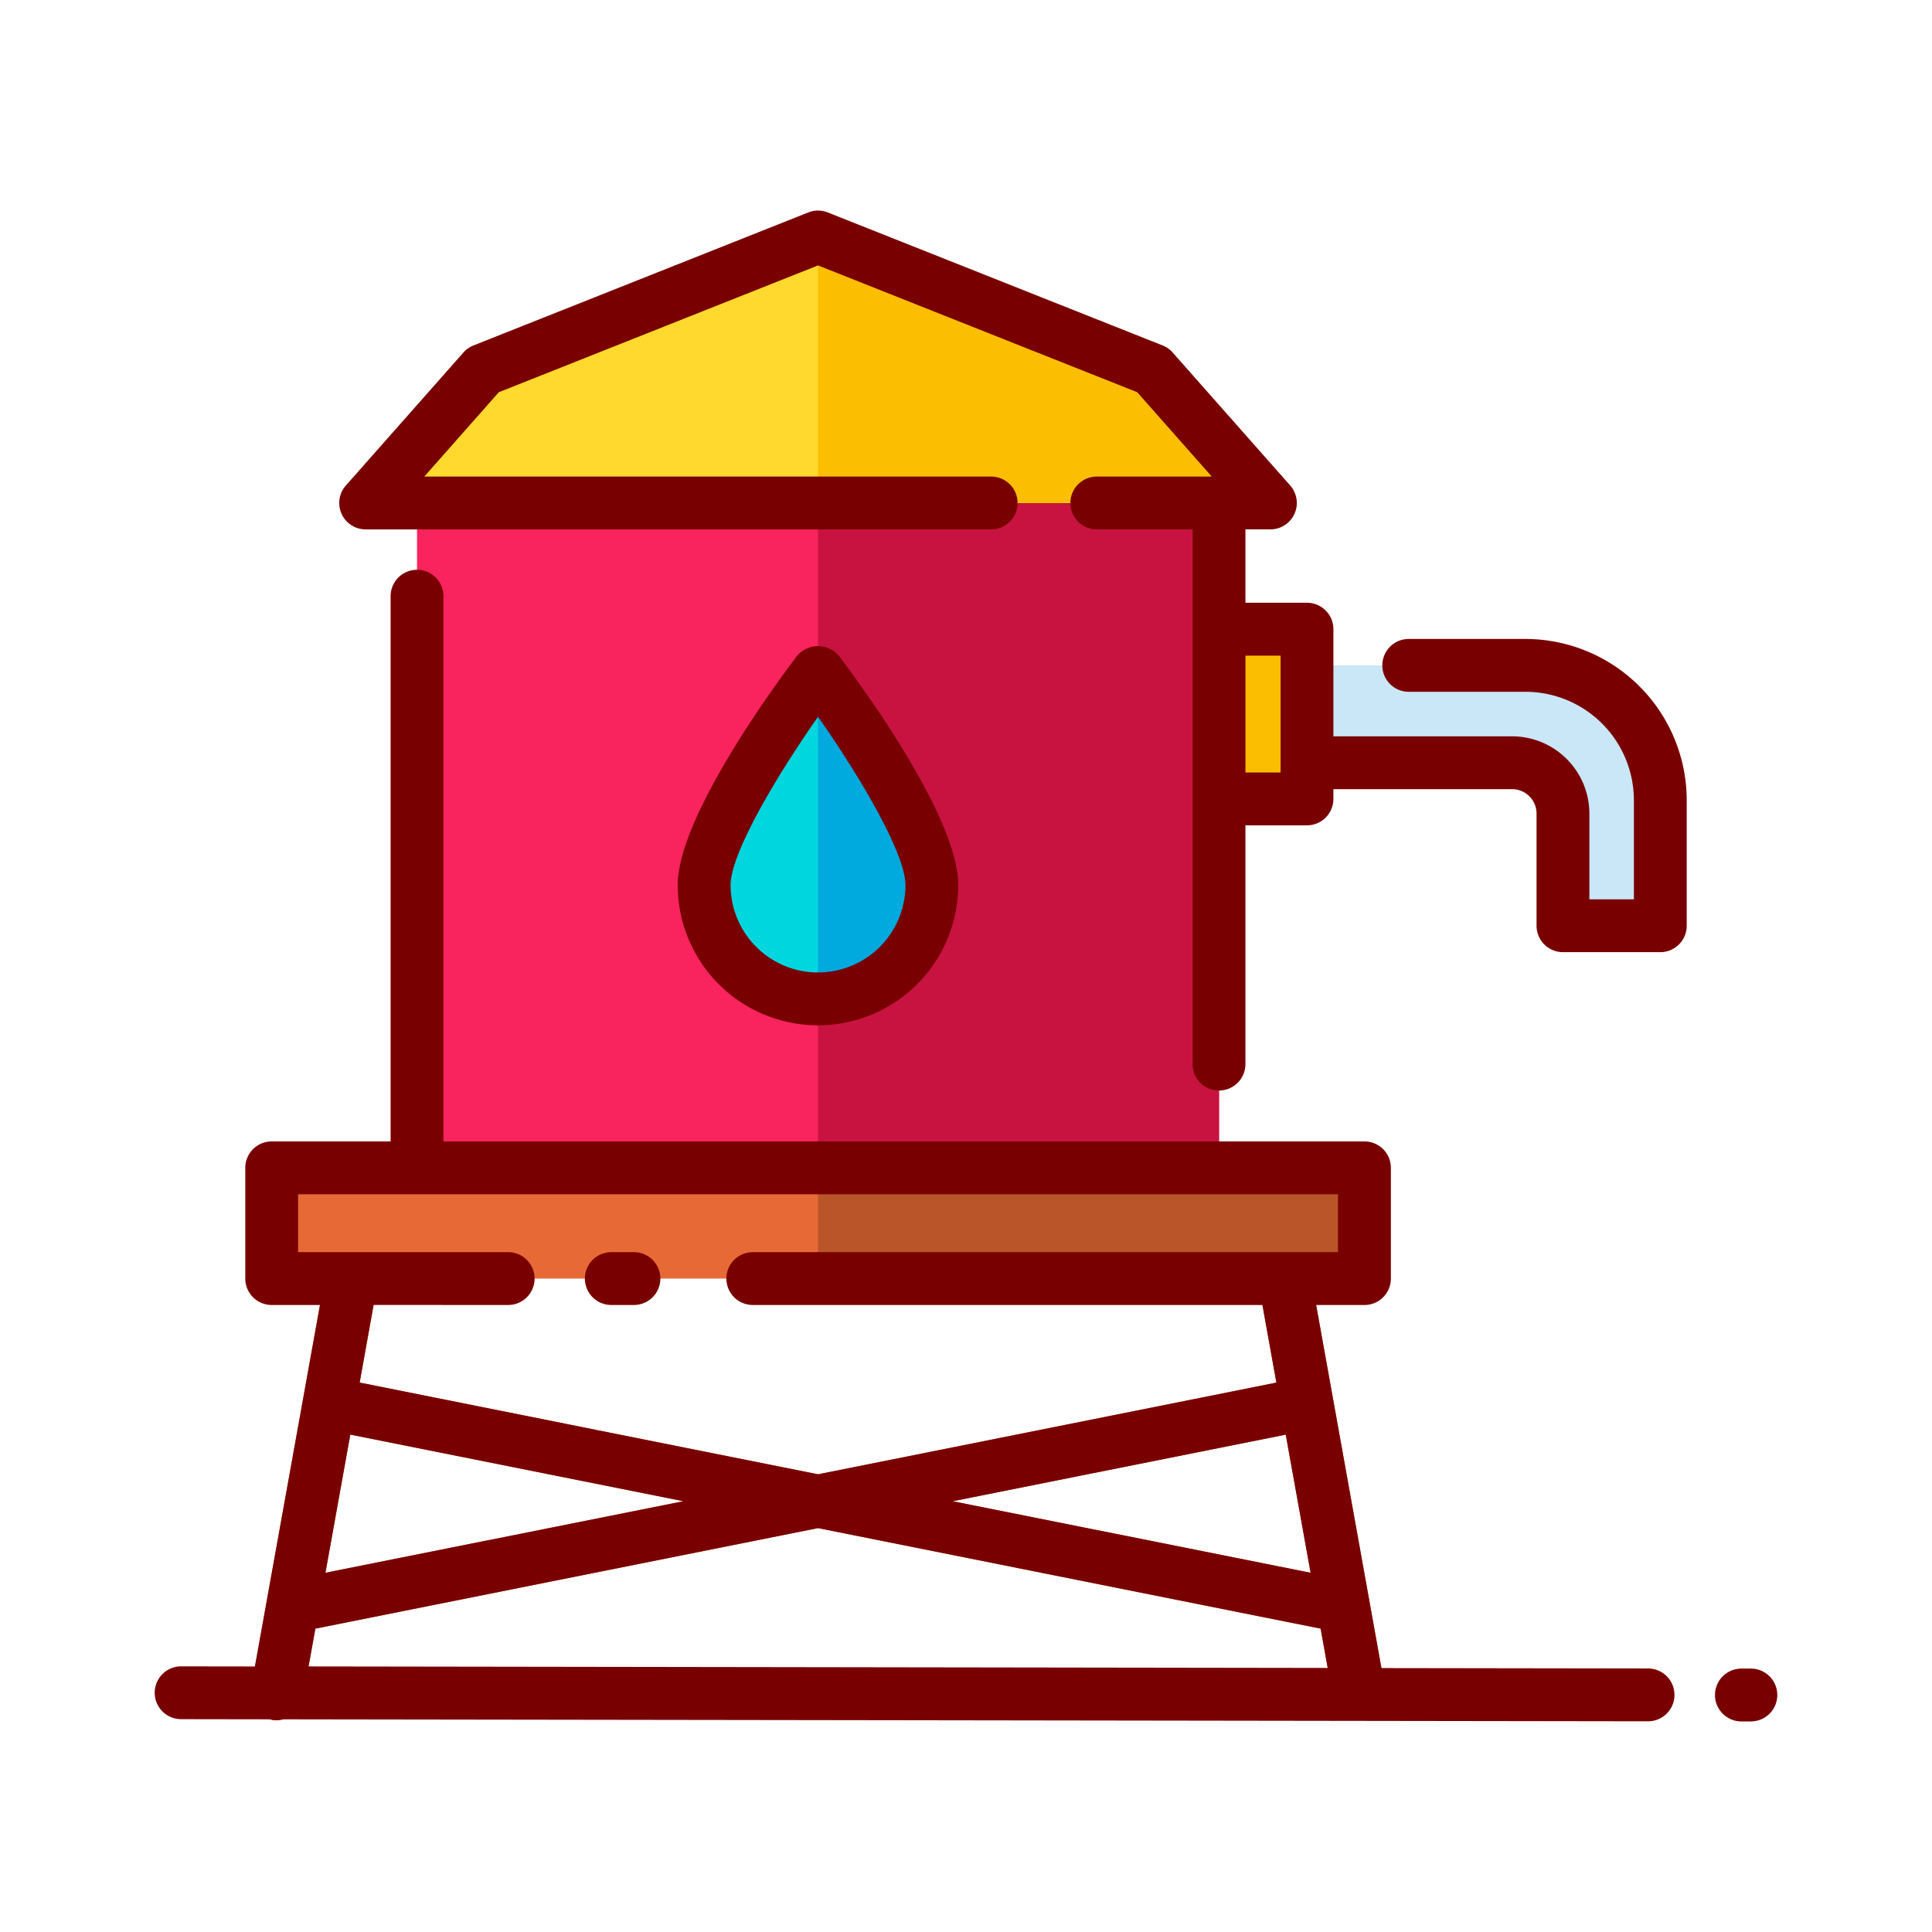 <svg id="Layer_1" data-name="Layer 1" xmlns="http://www.w3.org/2000/svg" viewBox="0 0 128 128"><title>WATER TOWER</title><path d="M91.776,111.914,86.825,84.4a1.75,1.75,0,0,0-3.445.619L84.565,91.6,54.2,97.676,23.828,91.6l1.184-6.584a1.75,1.75,0,1,0-3.444-.619l-4.95,27.515a1.75,1.75,0,0,0,1.412,2.032,1.789,1.789,0,0,0,.312.027,1.75,1.75,0,0,0,1.72-1.44l.833-4.629,33.3-6.66,33.3,6.66.833,4.629a1.751,1.751,0,0,0,1.721,1.44,1.783,1.783,0,0,0,.312-.027A1.751,1.751,0,0,0,91.776,111.914ZM21.561,104.2l1.647-9.155L45.273,99.46ZM63.119,99.46l22.065-4.413,1.647,9.155Z" style="fill:#b95529"/><rect x="27.629" y="33.324" width="53.134" height="44.049" style="fill:#f9235e"/><rect x="54.196" y="33.324" width="26.567" height="44.049" style="fill:#c81341"/><path d="M46.654,58.636a7.542,7.542,0,1,0,15.085,0c0-4.166-7.542-14.118-7.542-14.118S46.654,54.47,46.654,58.636Z" style="fill:#00d6de"/><polygon points="76.378 24.512 54.196 15.701 32.014 24.512 24.226 33.324 54.196 33.324 84.166 33.324 76.378 24.512" style="fill:#ffd92d"/><rect x="18" y="77.373" width="72.392" height="7.336" style="fill:#e76a36"/><rect x="80.763" y="41.688" width="5.828" height="11.242" style="fill:#fcbe00"/><path d="M86.591,44.083v6.451h13.592a3.366,3.366,0,0,1,3.366,3.366v7.432H110V53.019a8.935,8.935,0,0,0-8.935-8.935Z" style="fill:#cae7f7"/><polygon points="84.166 33.324 76.378 24.512 54.196 15.701 54.196 33.324 84.166 33.324" style="fill:#fcbe00"/><path d="M61.739,58.636c0-4.166-7.543-14.118-7.543-14.118V66.179A7.542,7.542,0,0,0,61.739,58.636Z" style="fill:#00a9de"/><rect x="54.196" y="77.373" width="36.196" height="7.336" style="fill:#b95529"/><path d="M116,110.549h-.628a1.75,1.75,0,0,0,0,3.5H116a1.75,1.75,0,0,0,0-3.5Z" style="fill:#790000"/><path d="M109.189,110.54l-17.666-.026L87.2,86.459h3.2a1.75,1.75,0,0,0,1.75-1.75V77.373a1.75,1.75,0,0,0-1.75-1.75H29.379V39.5a1.75,1.75,0,0,0-3.5,0V75.623H18a1.75,1.75,0,0,0-1.75,1.75v7.336A1.75,1.75,0,0,0,18,86.459h3.2l-4.308,23.948L12,110.4h0a1.75,1.75,0,0,0,0,3.5l5.9.009c.045.012.087.03.134.038a1.789,1.789,0,0,0,.312.027,1.7,1.7,0,0,0,.364-.064l90.478.131h0a1.75,1.75,0,0,0,0-3.5ZM86.831,104.2,63.119,99.46l22.065-4.413ZM33.667,86.459a1.75,1.75,0,0,0,0-3.5H19.75V79.123H88.643v3.836H49.875a1.75,1.75,0,1,0,0,3.5H83.639l.925,5.143L54.2,97.676,23.827,91.6l.925-5.143ZM23.208,95.047,45.273,99.46,21.561,104.2ZM20.895,107.9l33.3-6.66,33.3,6.66.469,2.605-67.522-.1Z" style="fill:#790000"/><path d="M63.489,58.636c0-4.524-6.579-13.434-7.9-15.174a1.812,1.812,0,0,0-2.789,0c-1.319,1.74-7.9,10.649-7.9,15.174a9.292,9.292,0,1,0,18.585,0Zm-15.085,0c0-2.1,3.046-7.233,5.793-11.145,2.747,3.91,5.792,9.044,5.792,11.145a5.792,5.792,0,1,1-11.585,0Z" style="fill:#790000"/><path d="M40.5,86.459H42a1.75,1.75,0,0,0,0-3.5H40.5a1.75,1.75,0,0,0,0,3.5Z" style="fill:#790000"/><path d="M101.064,42.333H93.333a1.75,1.75,0,0,0,0,3.5h7.731a7.194,7.194,0,0,1,7.186,7.186v6.564H105.3V53.9a5.122,5.122,0,0,0-5.116-5.116H88.341v-7.1a1.75,1.75,0,0,0-1.75-1.75H82.513V35.073h1.653a1.75,1.75,0,0,0,1.312-2.909l-7.788-8.811a1.745,1.745,0,0,0-.665-.467L54.842,14.075a1.738,1.738,0,0,0-1.292,0L31.368,22.887a1.734,1.734,0,0,0-.665.467l-7.788,8.811a1.75,1.75,0,0,0,1.311,2.909H65.667a1.75,1.75,0,0,0,0-3.5H28.109l4.939-5.589,21.148-8.4,21.147,8.4,4.939,5.589H72.667a1.75,1.75,0,1,0,0,3.5h6.346V70.5a1.75,1.75,0,0,0,3.5,0V54.68h4.078a1.75,1.75,0,0,0,1.75-1.75v-.646h11.842A1.618,1.618,0,0,1,101.8,53.9v7.433a1.75,1.75,0,0,0,1.75,1.75H110a1.75,1.75,0,0,0,1.75-1.75V53.019A10.7,10.7,0,0,0,101.064,42.333ZM84.841,51.18H82.513V43.438h2.328Z" style="fill:#790000"/></svg>